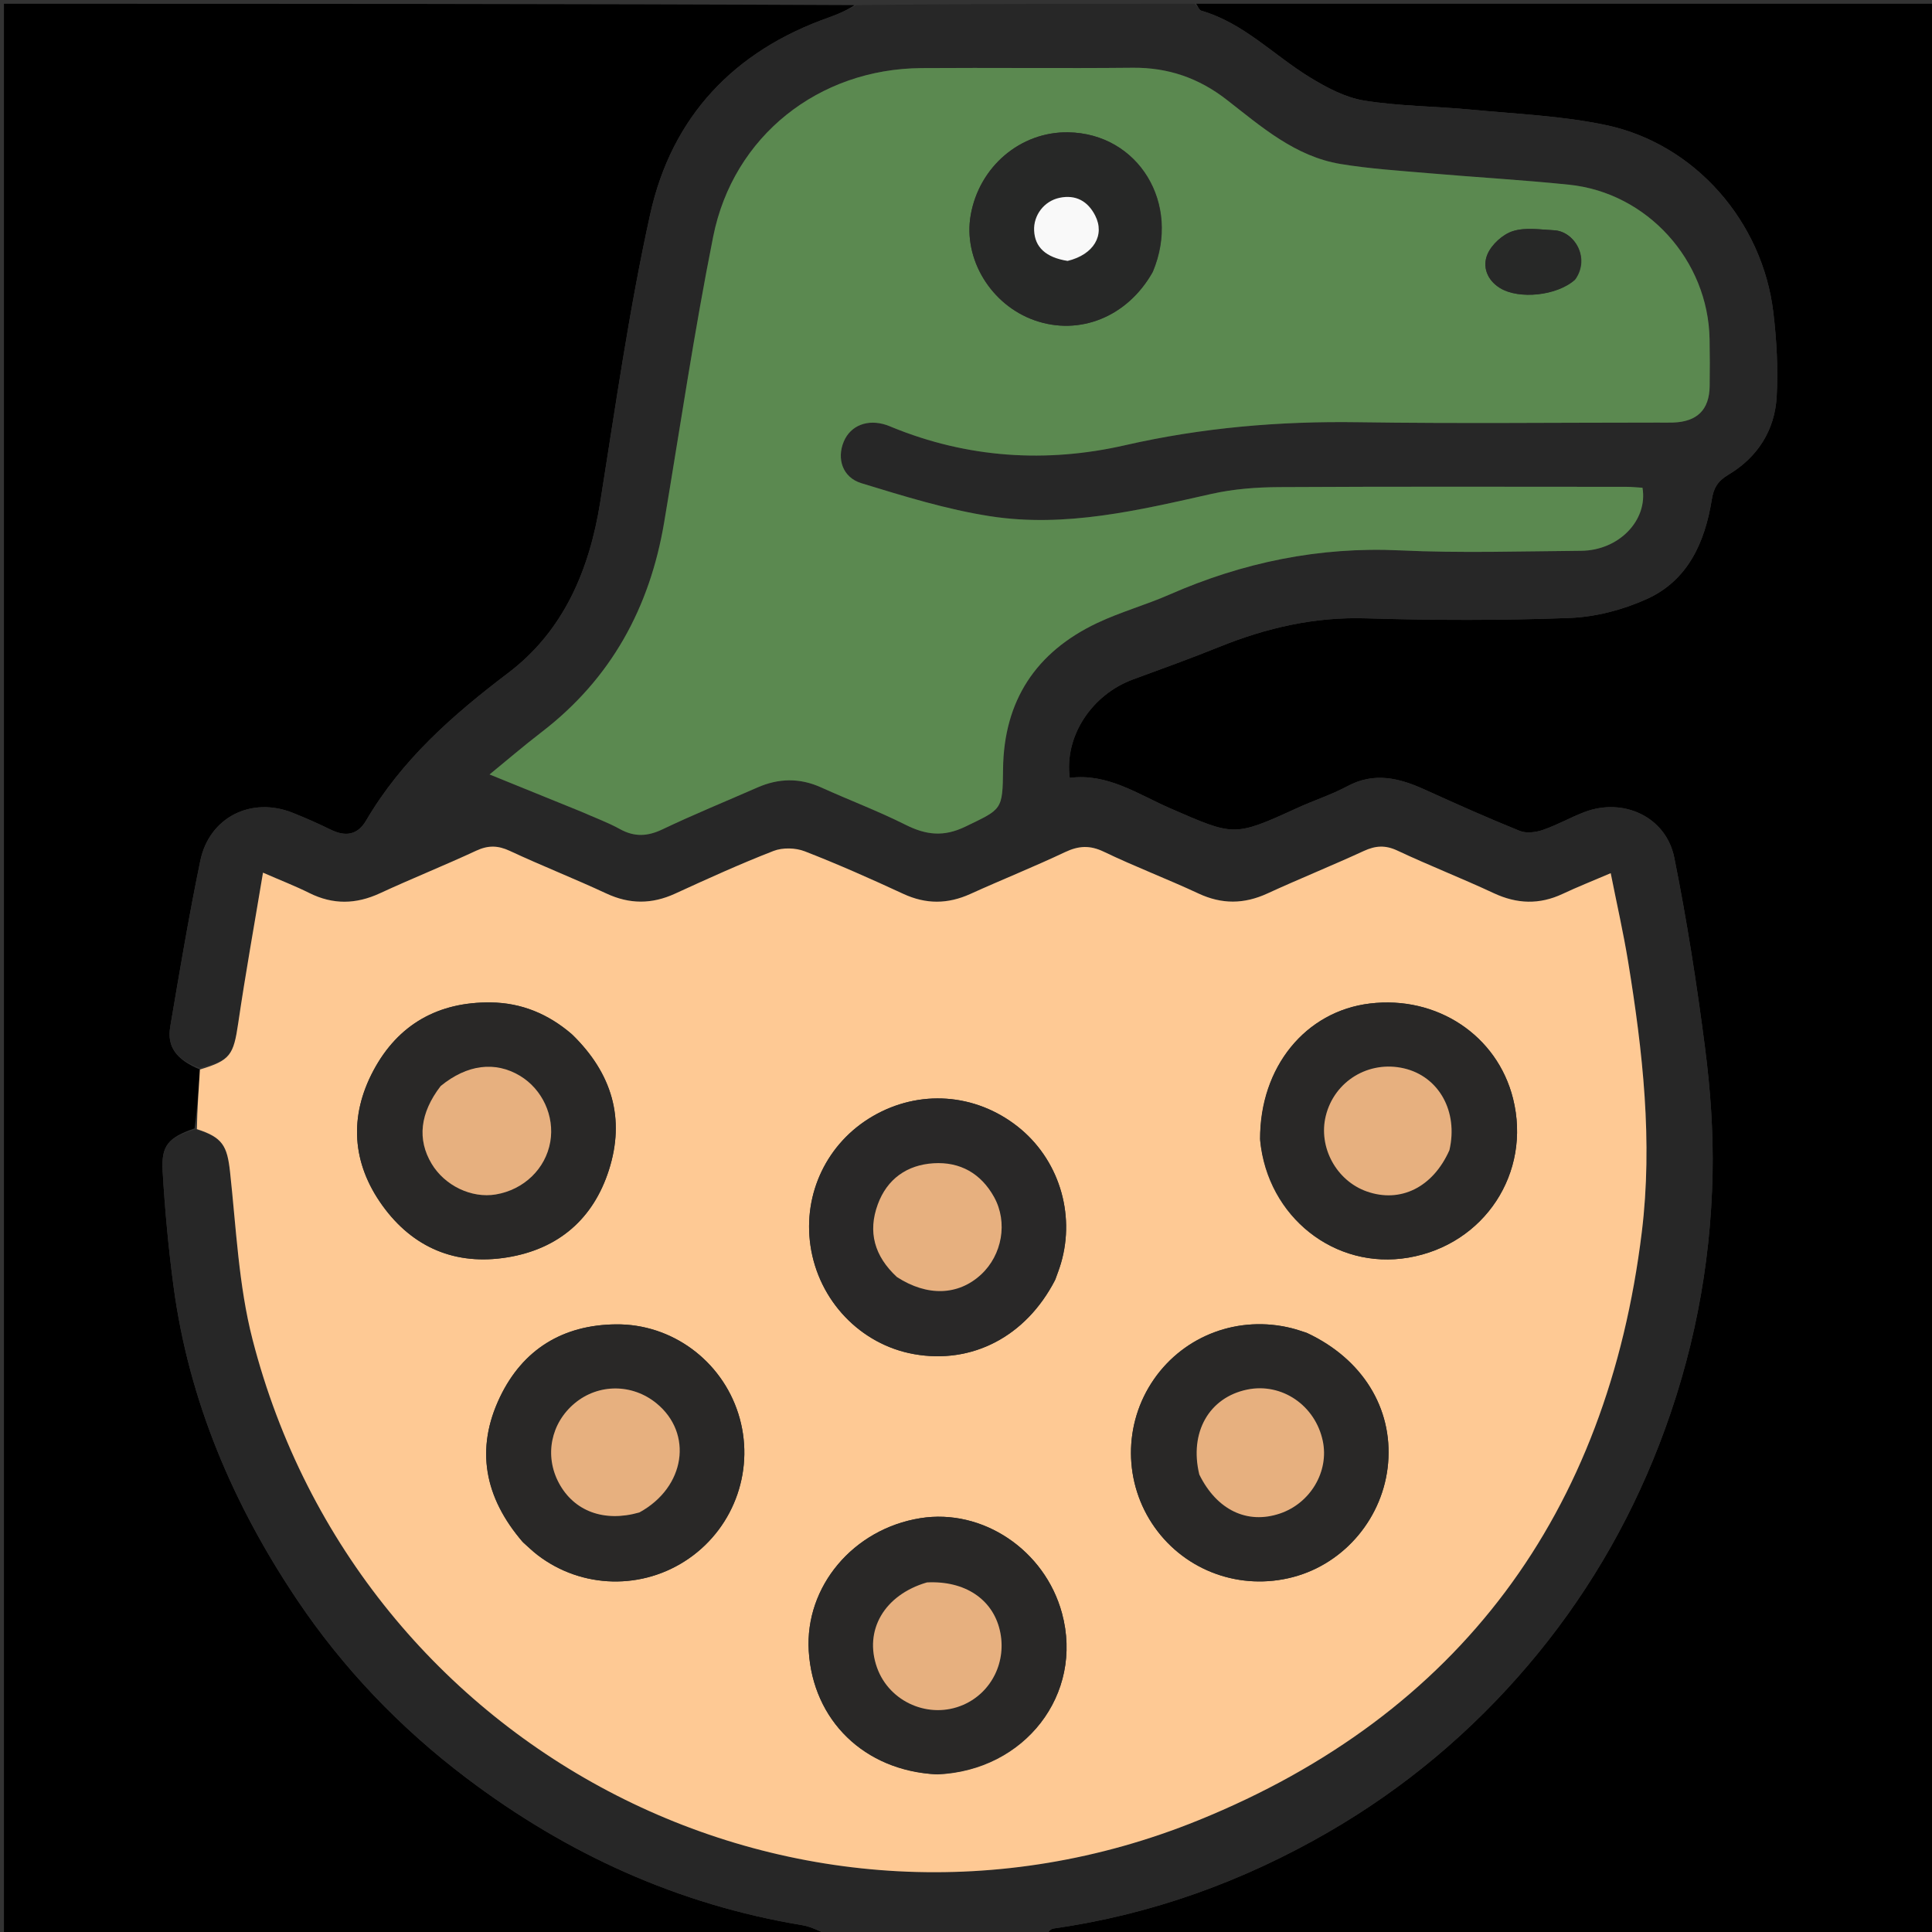 <svg version="1.1" id="Layer_1" xmlns="http://www.w3.org/2000/svg" xmlns:xlink="http://www.w3.org/1999/xlink" x="0px" y="0px"
	 width="100%" viewBox="0 0 512 512" enable-background="new 0 0 512 512" xml:space="preserve">
<rect x="0" y="0" width="512" height="512" fill="#333333" stroke="none"/>
<path fill="#000000" opacity="1" stroke="none" 
	d="
M220,513 
	C147.033,513 74.067,513 1.05,513 
	C1.05,342.444 1.05,171.889 1.05,1 
	C76.021,1 151.043,1 226.468,1.36 
	C224.471,2.691 222.105,3.762 219.666,4.621 
	C194.509,13.483 178.025,30.907 172.315,56.721 
	C166.745,81.899 163.145,107.525 159.073,133.017 
	C156.187,151.079 149.382,167.198 134.666,178.344 
	C119.963,189.48 106.45,201.377 97.034,217.435 
	C94.758,221.316 91.553,221.784 87.644,219.866 
	C84.369,218.258 81.018,216.786 77.631,215.426 
	C66.639,211.009 55.47,216.534 53.074,228.132 
	C50.062,242.708 47.598,257.401 45.114,272.08 
	C44.19,277.539 46.856,280.883 52.983,283.432 
	C52.633,288.904 52.271,293.942 51.553,299.037 
	C44.591,301.465 42.696,303.531 43.101,310.41 
	C43.705,320.647 44.645,330.889 46.01,341.053 
	C50.07,371.285 61.803,398.704 78.621,423.802 
	C90.852,442.053 105.997,457.885 123.647,471.223 
	C150.247,491.326 179.692,504.753 212.69,510.21 
	C215.212,510.627 217.567,512.046 220,513 
z"/>
<path fill="#000000" opacity="1" stroke="none" 
	d="
M317,1 
	C382.303,1 447.606,1 512.955,1 
	C512.955,171.558 512.955,342.115 512.955,513 
	C434.646,513 356.291,513 277.544,512.623 
	C277.826,511.846 278.462,511.184 279.178,511.082 
	C305.172,507.369 329.368,498.641 352.08,485.501 
	C372.274,473.818 389.9,458.996 404.929,441.335 
	C419.758,423.91 431.348,404.388 439.667,382.908 
	C448.644,359.727 453.358,335.749 453.849,311.018 
	C454.068,299.947 453.28,288.766 451.866,277.774 
	C449.692,260.869 447.061,243.989 443.703,227.283 
	C441.531,216.475 430.229,211.265 419.878,215.213 
	C416.152,216.634 412.643,218.645 408.881,219.937 
	C407,220.583 404.496,220.901 402.747,220.195 
	C394.276,216.778 385.928,213.043 377.608,209.265 
	C370.848,206.196 364.226,204.513 357.077,208.348 
	C352.852,210.615 348.212,212.095 343.837,214.1 
	C326.93,221.851 327.072,221.578 310.145,214.223 
	C301.613,210.516 293.526,204.836 283.492,206.144 
	C282.025,195.124 289.3,184.066 300.323,180.03 
	C307.968,177.231 315.628,174.457 323.175,171.411 
	C335.639,166.381 348.34,163.449 361.973,163.863 
	C379.957,164.409 397.986,164.452 415.96,163.766 
	C422.866,163.502 430.111,161.605 436.428,158.744 
	C447.362,153.793 451.834,143.668 453.649,132.36 
	C454.138,129.317 455.215,127.488 458.009,125.824 
	C465.748,121.217 470.355,114.052 470.84,105.093 
	C471.243,97.67 470.829,90.119 469.945,82.724 
	C467.073,58.681 449.163,38.153 425.675,33.166 
	C413.919,30.669 401.719,30.199 389.698,29.042 
	C380.294,28.136 370.765,28.154 361.473,26.645 
	C356.463,25.831 351.525,23.178 347.095,20.47 
	C337.513,14.611 329.578,6.085 318.361,2.835 
	C317.779,2.666 317.448,1.632 317,1 
z"/>
<path fill="#272727" opacity="1" stroke="none" 
	d="
M316.531,1 
	C317.448,1.632 317.779,2.666 318.361,2.835 
	C329.578,6.085 337.513,14.611 347.095,20.47 
	C351.525,23.178 356.463,25.831 361.473,26.645 
	C370.765,28.154 380.294,28.136 389.698,29.042 
	C401.719,30.199 413.919,30.669 425.675,33.166 
	C449.163,38.153 467.073,58.681 469.945,82.724 
	C470.829,90.119 471.243,97.67 470.84,105.093 
	C470.355,114.052 465.748,121.217 458.009,125.824 
	C455.215,127.488 454.138,129.317 453.649,132.36 
	C451.834,143.668 447.362,153.793 436.428,158.744 
	C430.111,161.605 422.866,163.502 415.96,163.766 
	C397.986,164.452 379.957,164.409 361.973,163.863 
	C348.34,163.449 335.639,166.381 323.175,171.411 
	C315.628,174.457 307.968,177.231 300.323,180.03 
	C289.3,184.066 282.025,195.124 283.492,206.144 
	C293.526,204.836 301.613,210.516 310.145,214.223 
	C327.072,221.578 326.93,221.851 343.837,214.1 
	C348.212,212.095 352.852,210.615 357.077,208.348 
	C364.226,204.513 370.848,206.196 377.608,209.265 
	C385.928,213.043 394.276,216.778 402.747,220.195 
	C404.496,220.901 407,220.583 408.881,219.937 
	C412.643,218.645 416.152,216.634 419.878,215.213 
	C430.229,211.265 441.531,216.475 443.703,227.283 
	C447.061,243.989 449.692,260.869 451.866,277.774 
	C453.28,288.766 454.068,299.947 453.849,311.018 
	C453.358,335.749 448.644,359.727 439.667,382.908 
	C431.348,404.388 419.758,423.91 404.929,441.335 
	C389.9,458.996 372.274,473.818 352.08,485.501 
	C329.368,498.641 305.172,507.369 279.178,511.082 
	C278.462,511.184 277.826,511.846 277.077,512.623 
	C258.312,513 239.625,513 220.469,513 
	C217.567,512.046 215.212,510.627 212.69,510.21 
	C179.692,504.753 150.247,491.326 123.647,471.223 
	C105.997,457.885 90.852,442.053 78.621,423.802 
	C61.803,398.704 50.07,371.285 46.01,341.053 
	C44.645,330.889 43.705,320.647 43.101,310.41 
	C42.696,303.531 44.591,301.465 51.813,299.288 
	C58.98,301.41 60.205,303.661 60.959,310.526 
	C62.59,325.375 63.216,340.558 66.911,354.921 
	C95.145,464.684 212.421,525.016 317.523,482.418 
	C386.873,454.311 425.978,401.031 435.096,326.515 
	C438.03,302.536 435.356,278.626 431.478,254.895 
	C430.212,247.152 428.462,239.488 426.857,231.4 
	C422.026,233.469 418.012,235.058 414.112,236.889 
	C407.959,239.78 402.025,239.576 395.86,236.699 
	C387.428,232.762 378.741,229.37 370.319,225.414 
	C367.117,223.909 364.51,224.094 361.41,225.523 
	C352.957,229.417 344.315,232.904 335.857,236.789 
	C329.692,239.62 323.809,239.681 317.613,236.789 
	C309.331,232.924 300.759,229.675 292.525,225.718 
	C288.827,223.941 285.851,224.119 282.249,225.822 
	C273.987,229.73 265.486,233.128 257.16,236.905 
	C251.165,239.624 245.401,239.669 239.372,236.876 
	C230.777,232.894 222.105,229.043 213.281,225.612 
	C210.836,224.661 207.412,224.569 204.992,225.51 
	C196.169,228.94 187.532,232.867 178.921,236.818 
	C172.757,239.647 166.86,239.662 160.672,236.777 
	C152.238,232.845 143.558,229.438 135.126,225.503 
	C131.98,224.034 129.379,223.968 126.223,225.436 
	C117.784,229.362 109.128,232.819 100.682,236.729 
	C94.342,239.664 88.249,239.783 81.975,236.659 
	C78.282,234.82 74.42,233.323 69.696,231.264 
	C67.419,244.953 65.057,258.02 63.13,271.15 
	C61.886,279.619 61.019,281.016 52.972,282.997 
	C46.856,280.883 44.19,277.539 45.114,272.08 
	C47.598,257.401 50.062,242.708 53.074,228.132 
	C55.47,216.534 66.639,211.009 77.631,215.426 
	C81.018,216.786 84.369,218.258 87.644,219.866 
	C91.553,221.784 94.758,221.316 97.034,217.435 
	C106.45,201.377 119.963,189.48 134.666,178.344 
	C149.382,167.198 156.187,151.079 159.073,133.017 
	C163.145,107.525 166.745,81.899 172.315,56.721 
	C178.025,30.907 194.509,13.483 219.666,4.621 
	C222.105,3.762 224.471,2.691 226.935,1.36 
	C256.688,1 286.375,1 316.531,1 
M154.277,215.204 
	C157.625,216.69 161.095,217.955 164.29,219.719 
	C168.152,221.851 171.595,221.677 175.573,219.779 
	C183.834,215.837 192.326,212.382 200.713,208.701 
	C206.353,206.225 211.927,206.104 217.615,208.679 
	C225.047,212.044 232.711,214.929 239.993,218.583 
	C245.406,221.299 250.091,221.851 255.854,219.058 
	C265.518,214.375 265.709,214.796 265.821,203.848 
	C266.006,185.688 274.539,172.778 290.798,165.088 
	C296.951,162.178 303.602,160.34 309.846,157.601 
	C329.375,149.036 349.58,144.847 371.043,145.858 
	C387.005,146.61 403.031,146.097 419.027,145.965 
	C429.002,145.883 436.741,137.908 435.278,129.257 
	C433.871,129.175 432.4,129.014 430.93,129.013 
	C400.269,129.001 369.608,128.915 338.948,129.088 
	C332.995,129.122 326.913,129.578 321.123,130.877 
	C301.758,135.221 282.343,139.898 262.417,136.806 
	C250.856,135.013 239.511,131.487 228.279,128.055 
	C223.237,126.515 221.72,121.523 223.605,117.03 
	C225.408,112.733 229.938,110.971 234.928,112.634 
	C235.401,112.792 235.86,112.994 236.323,113.184 
	C256.399,121.413 277.322,122.748 298.103,118 
	C318.596,113.318 339.079,111.586 359.984,111.895 
	C386.473,112.286 412.973,111.989 439.468,111.989 
	C440.801,111.989 442.135,112.026 443.467,111.977 
	C449.775,111.745 452.978,108.582 453.078,102.38 
	C453.146,98.216 453.131,94.048 453.057,89.883 
	C452.687,68.983 436.56,51.088 415.824,48.948 
	C403.422,47.668 390.961,46.97 378.536,45.896 
	C370.756,45.223 362.93,44.73 355.24,43.455 
	C343.238,41.466 334.293,33.598 325.113,26.449 
	C317.705,20.681 309.563,17.858 300.146,17.955 
	C281.484,18.147 262.819,17.912 244.157,18.045 
	C216.969,18.239 194.334,36.033 189.003,62.696 
	C183.986,87.794 180.257,113.151 176.012,138.403 
	C172.21,161.015 161.972,179.824 143.609,193.95 
	C138.713,197.716 134.018,201.746 129.741,205.239 
	C138.001,208.589 145.79,211.749 154.277,215.204 
z"/>
<path fill="#FEC994" opacity="1" stroke="none" 
	d="
M52.983,283.432 
	C61.019,281.016 61.886,279.619 63.13,271.15 
	C65.057,258.02 67.419,244.953 69.696,231.264 
	C74.42,233.323 78.282,234.82 81.975,236.659 
	C88.249,239.783 94.342,239.664 100.682,236.729 
	C109.128,232.819 117.784,229.362 126.223,225.436 
	C129.379,223.968 131.98,224.034 135.126,225.503 
	C143.558,229.438 152.238,232.845 160.672,236.777 
	C166.86,239.662 172.757,239.647 178.921,236.818 
	C187.532,232.867 196.169,228.94 204.992,225.51 
	C207.412,224.569 210.836,224.661 213.281,225.612 
	C222.105,229.043 230.777,232.894 239.372,236.876 
	C245.401,239.669 251.165,239.624 257.16,236.905 
	C265.486,233.128 273.987,229.73 282.249,225.822 
	C285.851,224.119 288.827,223.941 292.525,225.718 
	C300.759,229.675 309.331,232.924 317.613,236.789 
	C323.809,239.681 329.692,239.62 335.857,236.789 
	C344.315,232.904 352.957,229.417 361.41,225.523 
	C364.51,224.094 367.117,223.909 370.319,225.414 
	C378.741,229.37 387.428,232.762 395.86,236.699 
	C402.025,239.576 407.959,239.78 414.112,236.889 
	C418.012,235.058 422.026,233.469 426.857,231.4 
	C428.462,239.488 430.212,247.152 431.478,254.895 
	C435.356,278.626 438.03,302.536 435.096,326.515 
	C425.978,401.031 386.873,454.311 317.523,482.418 
	C212.421,525.016 95.145,464.684 66.911,354.921 
	C63.216,340.558 62.59,325.375 60.959,310.526 
	C60.205,303.661 58.98,301.41 52.169,299.232 
	C52.271,293.942 52.633,288.904 52.983,283.432 
M346.134,353.142 
	C344.863,352.756 343.606,352.315 342.319,351.992 
	C328.341,348.48 313.957,353.805 305.83,365.483 
	C297.608,377.295 297.69,393.082 306.034,404.803 
	C314.29,416.401 328.787,421.6 342.668,417.943 
	C356.442,414.314 366.673,402.036 367.869,387.7 
	C369.082,373.164 361.083,360.139 346.134,353.142 
M279.713,339.043 
	C280.198,337.629 280.737,336.231 281.159,334.798 
	C285.077,321.484 280.476,307.017 269.638,298.51 
	C258.403,289.691 243.561,288.655 231.254,295.831 
	C219.2,302.859 212.756,316.274 214.782,330.119 
	C216.912,344.675 228.026,356.322 242.202,358.854 
	C257.583,361.601 271.856,354.24 279.713,339.043 
M248.503,470.232 
	C271.621,469.277 287.266,448.975 281.432,427.5 
	C276.886,410.767 260.38,399.695 243.913,402.332 
	C226.118,405.181 213.288,420.439 214.325,437.519 
	C215.441,455.894 229.02,469.24 248.503,470.232 
M138.683,408.81 
	C139.934,409.907 141.127,411.079 142.444,412.09 
	C154.18,421.099 170.381,421.462 182.55,413.022 
	C194.873,404.475 200.192,388.895 195.659,374.629 
	C191.184,360.551 178.063,350.83 163.272,350.966 
	C149.143,351.097 138.533,357.613 132.485,370.265 
	C125.945,383.944 128.339,396.811 138.683,408.81 
M151.465,274.006 
	C145.317,268.702 138.2,265.756 130.069,265.657 
	C116.178,265.487 105.523,271.44 98.987,283.662 
	C92.448,295.892 93.263,308.257 101.346,319.475 
	C109.406,330.659 120.76,335.461 134.504,333.203 
	C148.025,330.983 157.234,323.016 161.372,310.057 
	C165.714,296.462 162.224,284.469 151.465,274.006 
M333.949,302.273 
	C335.903,322.522 353.761,336.61 373.257,333.283 
	C393.389,329.847 405.905,310.805 400.968,291.121 
	C396.771,274.387 380.815,263.797 363.031,265.942 
	C345.987,267.997 333.866,282.741 333.949,302.273 
z"/>
<path fill="#5B8950" opacity="1" stroke="none" 
	d="
M153.928,215.057 
	C145.79,211.749 138.001,208.589 129.741,205.239 
	C134.018,201.746 138.713,197.716 143.609,193.95 
	C161.972,179.824 172.21,161.015 176.012,138.403 
	C180.257,113.151 183.986,87.794 189.003,62.696 
	C194.334,36.033 216.969,18.239 244.157,18.045 
	C262.819,17.912 281.484,18.147 300.146,17.955 
	C309.563,17.858 317.705,20.681 325.113,26.449 
	C334.293,33.598 343.238,41.466 355.24,43.455 
	C362.93,44.73 370.756,45.223 378.536,45.896 
	C390.961,46.97 403.422,47.668 415.824,48.948 
	C436.56,51.088 452.687,68.983 453.057,89.883 
	C453.131,94.048 453.146,98.216 453.078,102.38 
	C452.978,108.582 449.775,111.745 443.467,111.977 
	C442.135,112.026 440.801,111.989 439.468,111.989 
	C412.973,111.989 386.473,112.286 359.984,111.895 
	C339.079,111.586 318.596,113.318 298.103,118 
	C277.322,122.748 256.399,121.413 236.323,113.184 
	C235.86,112.994 235.401,112.792 234.928,112.634 
	C229.938,110.971 225.408,112.733 223.605,117.03 
	C221.72,121.523 223.237,126.515 228.279,128.055 
	C239.511,131.487 250.856,135.013 262.417,136.806 
	C282.343,139.898 301.758,135.221 321.123,130.877 
	C326.913,129.578 332.995,129.122 338.948,129.088 
	C369.608,128.915 400.269,129.001 430.93,129.013 
	C432.4,129.014 433.871,129.175 435.278,129.257 
	C436.741,137.908 429.002,145.883 419.027,145.965 
	C403.031,146.097 387.005,146.61 371.043,145.858 
	C349.58,144.847 329.375,149.036 309.846,157.601 
	C303.602,160.34 296.951,162.178 290.798,165.088 
	C274.539,172.778 266.006,185.688 265.821,203.848 
	C265.709,214.796 265.518,214.375 255.854,219.058 
	C250.091,221.851 245.406,221.299 239.993,218.583 
	C232.711,214.929 225.047,212.044 217.615,208.679 
	C211.927,206.104 206.353,206.225 200.713,208.701 
	C192.326,212.382 183.834,215.837 175.573,219.779 
	C171.595,221.677 168.152,221.851 164.29,219.719 
	C161.095,217.955 157.625,216.69 153.928,215.057 
M305.581,71.891 
	C313.085,53.975 301.697,35.355 283.059,35.066 
	C270.431,34.871 259.501,44.155 257.247,56.991 
	C255.205,68.625 262.613,80.822 274.195,84.893 
	C286.051,89.061 298.752,84.012 305.581,71.891 
M417.607,73.858 
	C421.462,68.2 417.164,61.275 411.814,61.021 
	C408.171,60.849 404.262,60.2 400.942,61.25 
	C398.254,62.1 395.324,64.76 394.206,67.352 
	C392.809,70.591 394.026,74.209 397.557,76.358 
	C402.529,79.383 412.604,78.446 417.607,73.858 
z"/>
<path fill="#292827" opacity="1" stroke="none" 
	d="
M346.489,353.302 
	C361.083,360.139 369.082,373.164 367.869,387.7 
	C366.673,402.036 356.442,414.314 342.668,417.943 
	C328.787,421.6 314.29,416.401 306.034,404.803 
	C297.69,393.082 297.608,377.295 305.83,365.483 
	C313.957,353.805 328.341,348.48 342.319,351.992 
	C343.606,352.315 344.863,352.756 346.489,353.302 
M317.956,391.129 
	C322.473,400.205 330.542,404.005 339.154,401.114 
	C347.264,398.391 352.254,389.97 350.553,381.878 
	C348.565,372.42 339.668,366.369 330.521,368.253 
	C320.467,370.325 315.127,379.523 317.956,391.129 
z"/>
<path fill="#292828" opacity="1" stroke="none" 
	d="
M279.524,339.374 
	C271.856,354.24 257.583,361.601 242.202,358.854 
	C228.026,356.322 216.912,344.675 214.782,330.119 
	C212.756,316.274 219.2,302.859 231.254,295.831 
	C243.561,288.655 258.403,289.691 269.638,298.51 
	C280.476,307.017 285.077,321.484 281.159,334.798 
	C280.737,336.231 280.198,337.629 279.524,339.374 
M237.963,338.661 
	C245.763,343.647 253.96,343.324 259.96,337.794 
	C265.594,332.602 267.136,323.912 263.445,317.241 
	C259.98,310.979 254.437,307.842 247.402,308.278 
	C240.371,308.714 235.105,312.425 232.628,319.156 
	C229.95,326.438 231.692,332.866 237.963,338.661 
z"/>
<path fill="#292827" opacity="1" stroke="none" 
	d="
M248.037,470.214 
	C229.02,469.24 215.441,455.894 214.325,437.519 
	C213.288,420.439 226.118,405.181 243.913,402.332 
	C260.38,399.695 276.886,410.767 281.432,427.5 
	C287.266,448.975 271.621,469.277 248.037,470.214 
M245.253,419.447 
	C234.289,422.688 228.915,432.114 232.425,441.944 
	C235.711,451.143 246.33,455.712 255.304,451.788 
	C262.853,448.487 266.888,440.204 264.95,431.988 
	C263.014,423.784 255.682,418.849 245.253,419.447 
z"/>
<path fill="#292827" opacity="1" stroke="none" 
	d="
M138.437,408.554 
	C128.339,396.811 125.945,383.944 132.485,370.265 
	C138.533,357.613 149.143,351.097 163.272,350.966 
	C178.063,350.83 191.184,360.551 195.659,374.629 
	C200.192,388.895 194.873,404.475 182.55,413.022 
	C170.381,421.462 154.18,421.099 142.444,412.09 
	C141.127,411.079 139.934,409.907 138.437,408.554 
M169.802,400.683 
	C181.677,394.117 183.728,379.833 173.939,371.866 
	C167.545,366.662 158.61,366.653 152.343,371.844 
	C145.953,377.138 144.23,385.776 148.118,393.027 
	C152.112,400.475 160.08,403.491 169.802,400.683 
z"/>
<path fill="#292827" opacity="1" stroke="none" 
	d="
M151.729,274.244 
	C162.224,284.469 165.714,296.462 161.372,310.057 
	C157.234,323.016 148.025,330.983 134.504,333.203 
	C120.76,335.461 109.406,330.659 101.346,319.475 
	C93.263,308.257 92.448,295.892 98.987,283.662 
	C105.523,271.44 116.178,265.487 130.069,265.657 
	C138.2,265.756 145.317,268.702 151.729,274.244 
M116.527,288.07 
	C111.271,294.984 110.534,301.983 114.387,308.41 
	C117.871,314.222 124.966,317.62 131.374,316.546 
	C138.837,315.296 144.595,309.736 145.831,302.588 
	C147.01,295.775 143.73,288.651 137.772,285.085 
	C131.246,281.179 123.79,282.063 116.527,288.07 
z"/>
<path fill="#292827" opacity="1" stroke="none" 
	d="
M333.931,301.816 
	C333.866,282.741 345.987,267.997 363.031,265.942 
	C380.815,263.797 396.771,274.387 400.968,291.121 
	C405.905,310.805 393.389,329.847 373.257,333.283 
	C353.761,336.61 335.903,322.522 333.931,301.816 
M384.212,304.429 
	C386.497,294.461 381.263,285.271 372.081,283.13 
	C362.747,280.953 353.618,286.496 351.347,295.719 
	C349.306,304.005 354.139,312.909 362.219,315.752 
	C371.104,318.878 379.71,314.71 384.212,304.429 
z"/>
<path fill="#272827" opacity="1" stroke="none" 
	d="
M305.399,72.226 
	C298.752,84.012 286.051,89.061 274.195,84.893 
	C262.613,80.822 255.205,68.625 257.247,56.991 
	C259.501,44.155 270.431,34.871 283.059,35.066 
	C301.697,35.355 313.085,53.975 305.399,72.226 
M283.325,69.123 
	C289.859,67.464 292.883,62.306 290.224,57.104 
	C288.281,53.301 285.08,51.52 280.797,52.42 
	C276.679,53.284 273.864,57.06 274.054,61.096 
	C274.261,65.504 277.116,68.226 283.325,69.123 
z"/>
<path fill="#272827" opacity="1" stroke="none" 
	d="
M417.366,74.168 
	C412.604,78.446 402.529,79.383 397.557,76.358 
	C394.026,74.209 392.809,70.591 394.206,67.352 
	C395.324,64.76 398.254,62.1 400.942,61.25 
	C404.262,60.2 408.171,60.849 411.814,61.021 
	C417.164,61.275 421.462,68.2 417.366,74.168 
z"/>
<path fill="#E7B07F" opacity="1" stroke="none" 
	d="
M317.822,390.746 
	C315.127,379.523 320.467,370.325 330.521,368.253 
	C339.668,366.369 348.565,372.42 350.553,381.878 
	C352.254,389.97 347.264,398.391 339.154,401.114 
	C330.542,404.005 322.473,400.205 317.822,390.746 
z"/>
<path fill="#E7B07F" opacity="1" stroke="none" 
	d="
M237.682,338.416 
	C231.692,332.866 229.95,326.438 232.628,319.156 
	C235.105,312.425 240.371,308.714 247.402,308.278 
	C254.437,307.842 259.98,310.979 263.445,317.241 
	C267.136,323.912 265.594,332.602 259.96,337.794 
	C253.96,343.324 245.763,343.647 237.682,338.416 
z"/>
<path fill="#E7B07F" opacity="1" stroke="none" 
	d="
M245.652,419.357 
	C255.682,418.849 263.014,423.784 264.95,431.988 
	C266.888,440.204 262.853,448.487 255.304,451.788 
	C246.33,455.712 235.711,451.143 232.425,441.944 
	C228.915,432.114 234.289,422.688 245.652,419.357 
z"/>
<path fill="#E7B07F" opacity="1" stroke="none" 
	d="
M169.43,400.818 
	C160.08,403.491 152.112,400.475 148.118,393.027 
	C144.23,385.776 145.953,377.138 152.343,371.844 
	C158.61,366.653 167.545,366.662 173.939,371.866 
	C183.728,379.833 181.677,394.117 169.43,400.818 
z"/>
<path fill="#E7B07F" opacity="1" stroke="none" 
	d="
M116.789,287.807 
	C123.79,282.063 131.246,281.179 137.772,285.085 
	C143.73,288.651 147.01,295.775 145.831,302.588 
	C144.595,309.736 138.837,315.296 131.374,316.546 
	C124.966,317.62 117.871,314.222 114.387,308.41 
	C110.534,301.983 111.271,294.984 116.789,287.807 
z"/>
<path fill="#E7B07F" opacity="1" stroke="none" 
	d="
M384.109,304.815 
	C379.71,314.71 371.104,318.878 362.219,315.752 
	C354.139,312.909 349.306,304.005 351.347,295.719 
	C353.618,286.496 362.747,280.953 372.081,283.13 
	C381.263,285.271 386.497,294.461 384.109,304.815 
z"/>
<path fill="#F9F9F9" opacity="1" stroke="none" 
	d="
M282.92,69.144 
	C277.116,68.226 274.261,65.504 274.054,61.096 
	C273.864,57.06 276.679,53.284 280.797,52.42 
	C285.08,51.52 288.281,53.301 290.224,57.104 
	C292.883,62.306 289.859,67.464 282.92,69.144 
z"/>
</svg>